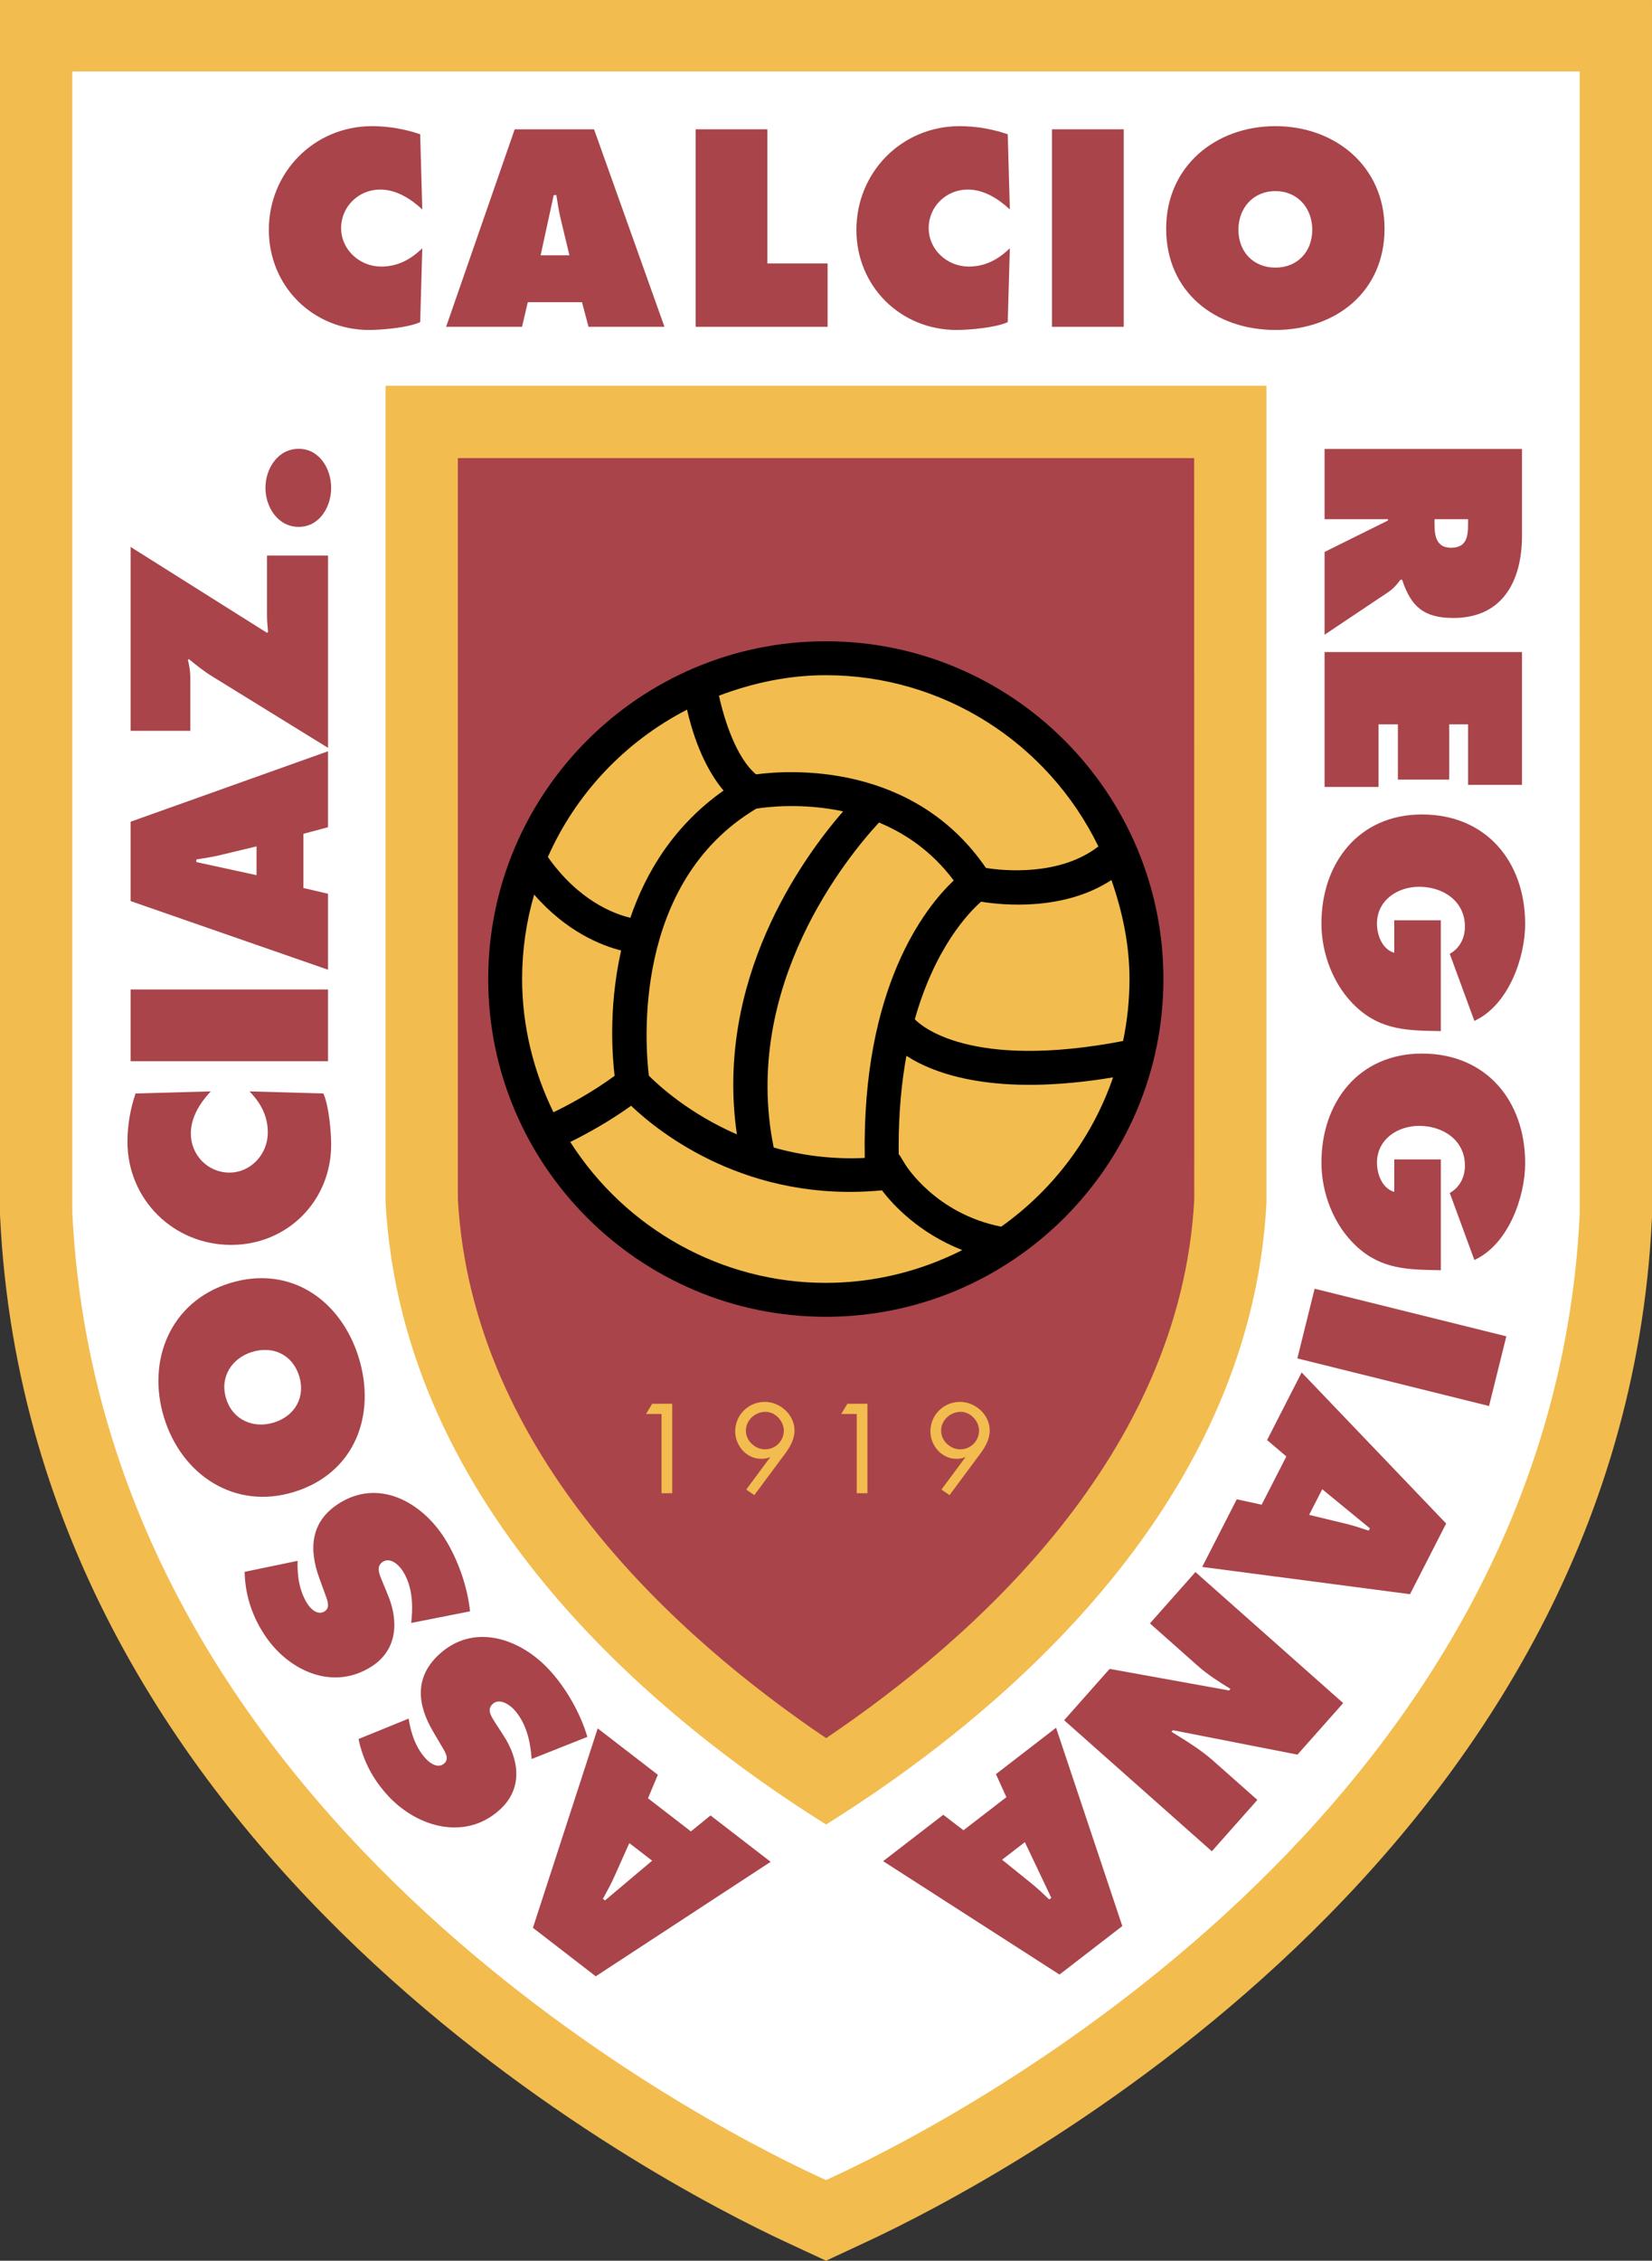 <svg xmlns="http://www.w3.org/2000/svg" xmlns:xlink="http://www.w3.org/1999/xlink" version="1.0" id="HQFL" x="0px" y="0px" width="308.679px" height="422.221px" viewBox="0 0 308.679 422.221" enable-background="new 0 0 308.679 422.221" xml:space="preserve">
<rect x="0" y="0" width="308.679" height="422.221" fill="#333333" stroke="none"/>
<path fill="#F2BC4F" d="M0,0v226.858l0.016,0.326C5.78,347.109,123.248,407.748,146.737,418.683l7.608,3.538l7.598-3.538  c23.494-10.932,141.017-71.535,146.72-191.074l0.016-0.318V0H0z"/>
<path fill="#FFFFFF" d="M13.507,13.349v213.026C18.9,338.552,130.185,395.917,152.438,406.282l1.902,0.88l1.898-0.88  c22.263-10.365,133.596-67.694,138.93-179.475l0.004-213.458H13.507z"/>
<path fill="#F2BC4F" d="M72.043,72.045c0,8.496,0,152.435,0,152.435c3.076,57.883,51.826,97.21,82.314,116.27  c30.49-19.029,79.242-58.261,82.281-116.065c0,0,0-141.28,0-152.64C228.32,72.045,80.362,72.045,72.043,72.045z"/>
<path fill="#A9444B" d="M85.553,85.555c0,22.354,0,137.416,0,138.387c2.633,47.793,41.439,82.198,68.81,100.68  c27.403-18.478,66.273-52.871,68.785-100.645c0,0-0.02-119.706-0.02-138.422C202.401,85.555,106.281,85.555,85.553,85.555z"/>
<path fill="#F2BC4F" d="M120.71,264.078l1.149-1.903h3.746v16.705h-1.995v-14.802H120.71z"/>
<path fill="#F2BC4F" d="M139.434,278.197l4.456-6.006l-0.043-0.047c-0.492,0.244-1.044,0.311-1.62,0.311  c-2.771,0-4.854-2.48-4.854-5.137c0-3.062,2.482-5.499,5.517-5.499c2.883,0,5.564,2.394,5.564,5.342  c0,1.658-0.841,3.102-1.816,4.411l-5.695,7.664L139.434,278.197z M146.458,267.183c0-1.776-1.596-3.505-3.414-3.505  c-1.991,0-3.675,1.6-3.675,3.505c0,1.994,1.814,3.499,3.545,3.499C145.04,270.682,146.458,268.999,146.458,267.183z"/>
<path fill="#F2BC4F" d="M157.183,264.078l1.156-1.903h3.742v16.705h-1.993v-14.802H157.183z"/>
<path fill="#F2BC4F" d="M175.909,278.197l4.457-6.006l-0.047-0.047c-0.487,0.244-1.038,0.311-1.619,0.311  c-2.768,0-4.851-2.48-4.851-5.137c0-3.062,2.484-5.499,5.52-5.499c2.88,0,5.562,2.394,5.562,5.342c0,1.658-0.841,3.102-1.82,4.411  l-5.691,7.664L175.909,278.197z M182.937,267.183c0-1.776-1.596-3.505-3.416-3.505c-1.993,0-3.675,1.6-3.675,3.505  c0,1.994,1.815,3.499,3.541,3.499C181.514,270.682,182.937,268.999,182.937,267.183z"/>
<path fill="#A9444B" d="M261.684,108.271h0.299c1.659,4.99,4.009,7.144,9.587,7.144c9.296,0,12.818-7.046,12.818-15.363V83.857  h-36.89v13.111h11.839v0.246l-11.839,5.873v15.459l11.989-8.022C260.56,109.788,261.149,108.956,261.684,108.271z M268.044,96.968  h6.265v1.03c0,2.297-0.346,4.304-3.18,4.304c-2.739,0-3.085-2.201-3.085-4.402V96.968z"/>
<polygon fill="#A9444B" points="257.58,135.284 261.196,135.284 261.196,145.605 270.787,145.605 270.787,135.284 274.309,135.284   274.309,146.584 284.387,146.584 284.387,121.78 247.498,121.78 247.498,146.976 257.58,146.976 "/>
<path fill="#A9444B" d="M253.468,188.12c4.702,4.355,9.736,4.355,15.754,4.454v-20.697h-8.706v6.069  c-2.252-0.637-3.23-3.327-3.23-5.432c0-4.354,3.816-6.898,7.88-6.898c4.45,0,8.557,2.644,8.557,7.437  c0,2.154-0.979,4.06-2.834,5.088l4.599,12.524c6.309-2.885,9.488-11.691,9.488-18.103c0-11.595-7.24-20.449-19.276-20.449  c-11.839,0-18.788,9.1-18.788,20.354C246.913,178.189,249.216,184.207,253.468,188.12z"/>
<path fill="#A9444B" d="M265.701,196.769c-11.839,0-18.788,9.1-18.788,20.353c0,5.723,2.303,11.741,6.556,15.652  c4.702,4.355,9.736,4.355,15.754,4.458v-20.699h-8.706v6.069c-2.252-0.637-3.23-3.325-3.23-5.432c0-4.356,3.816-6.899,7.88-6.899  c4.45,0,8.557,2.646,8.557,7.437c0,2.154-0.979,4.061-2.834,5.091l4.599,12.523c6.309-2.886,9.488-11.69,9.488-18.105  C284.977,205.623,277.736,196.769,265.701,196.769z"/>
<rect x="243.628" y="245.049" transform="matrix(-0.971 -0.241 0.241 -0.971 455.736 559.25)" fill="#A9444B" width="36.889" height="13.406"/>
<path fill="#A9444B" d="M236.756,268.952l3.604,3.058l-4.619,9.013l-4.65-1.006l-6.462,12.629l38.835,5.094l6.752-13.2l-27-28.218  L236.756,268.952z M247.062,278.134l8.903,7.304l-0.224,0.432c-1.501-0.495-3.05-1.015-4.623-1.375l-6.509-1.572L247.062,278.134z"/>
<path fill="#A9444B" d="M214.866,303.192l8.969,7.956c1.828,1.624,3.884,2.92,6.077,4.276l-0.255,0.295l-22.319-4.033l-8.505,9.591  l27.601,24.476l8.506-9.594l-8.278-7.335c-2.339-2.075-5.11-3.746-7.775-5.393l0.26-0.291l23.289,4.56l8.538-9.623l-27.605-24.477  L214.866,303.192z"/>
<path fill="#A9444B" d="M186.089,331.344l1.958,4.3l-8.019,6.183l-3.777-2.893l-11.238,8.663l32.955,21.178l11.737-9.056  l-12.378-37.042L186.089,331.344z M196.046,354.747c-1.152-1.093-2.331-2.221-3.597-3.219l-5.212-4.198l4.261-3.286l4.937,10.404  L196.046,354.747z"/>
<path fill="#A9444B" d="M129.099,342.042l-8.019-6.187l1.839-4.387l-11.236-8.667l-12.104,37.247l11.737,9.057l32.679-21.383  l-11.236-8.664L129.099,342.042z M113.044,354.932l-0.388-0.303c0.763-1.388,1.555-2.818,2.201-4.296l2.734-6.109l4.261,3.287  L113.044,354.932z"/>
<path fill="#A9444B" d="M102.503,311.726c-5.458-5.817-14.123-8.687-20.545-2.661c-4.567,4.284-3.966,9.359-1.01,14.367l1.576,2.68  c0.525,0.92,1.52,2.264,0.521,3.2c-1.107,1.038-2.598,0.09-3.402-0.766c-1.975-2.103-2.857-4.831-3.29-7.578l-9.363,3.816  c0.87,4.151,2.767,7.672,5.646,10.738c5.491,5.853,14.516,8.317,20.901,2.327c4.21-3.951,3.445-9.268,0.542-13.726l-1.486-2.295  c-0.658-1.062-1.757-2.445-0.544-3.584c1.213-1.136,3.046,0.031,3.951,0.99c2.107,2.252,2.977,5.393,3.262,8.412l0.075,0.873  l10.413-4.136C108.437,319.909,105.684,315.114,102.503,311.726z"/>
<path fill="#A9444B" d="M72.461,297.838l-1.042-2.527c-0.456-1.164-1.283-2.724,0.116-3.625c1.399-0.896,2.989,0.582,3.703,1.694  c1.667,2.591,1.951,5.841,1.68,8.863l-0.083,0.866l10.99-2.17c-0.476-4.639-2.315-9.854-4.827-13.766  c-4.308-6.709-12.31-11.107-19.721-6.348c-5.269,3.384-5.601,8.482-3.604,13.942l1.065,2.924c0.348,0.998,1.083,2.5-0.071,3.243  c-1.277,0.822-2.573-0.386-3.205-1.372c-1.561-2.429-1.932-5.271-1.857-8.054l-9.901,2.056c0.102,4.238,1.327,8.042,3.601,11.588  c4.335,6.752,12.763,10.817,20.131,6.084C74.295,308.117,74.51,302.748,72.461,297.838z"/>
<path fill="#A9444B" d="M54.962,278.637c11.312-3.495,15.388-14.331,12.067-25.082c-3.321-10.75-12.802-17.396-24.115-13.902  c-11.076,3.423-15.559,14.437-12.252,25.14C33.968,275.501,43.883,282.064,54.962,278.637z M42.254,261.212  c-1.256-4.068,1.095-7.559,4.835-8.714c4.021-1.242,7.615,0.614,8.814,4.497c1.199,3.876-0.721,7.441-4.742,8.687  C47.423,266.837,43.51,265.281,42.254,261.212z"/>
<path fill="#A9444B" d="M61.88,213.766c0-2.398-0.44-7.39-1.468-9.544l-13.796-0.389c2.103,2.152,3.425,4.598,3.425,7.68  c0,4.013-3.131,7.488-7.193,7.488c-4.011,0-7.191-3.278-7.191-7.291c0-3.035,1.712-5.725,3.716-7.877l-14.04,0.389  c-0.979,2.84-1.518,5.971-1.518,9.001c0,10.817,8.612,19.28,19.376,19.28C53.708,232.503,61.88,224.284,61.88,213.766z"/>
<rect x="24.405" y="184.796" fill="#A9444B" width="36.887" height="13.406"/>
<path fill="#A9444B" d="M61.292,166.923l-4.599-1.077v-10.125l4.599-1.225v-14.188l-36.887,13.16v14.824l36.887,12.82V166.923z   M47.936,163.451l-11.251-2.446v-0.487c1.564-0.246,3.18-0.492,4.745-0.883l6.507-1.564V163.451z"/>
<path fill="#A9444B" d="M35.559,126.463c0-1.126-0.197-2.152-0.44-3.18l0.147-0.197c1.466,1.173,2.836,2.301,4.451,3.28  l21.576,13.305v-35.911H49.894v11.155c0,1.028,0.096,2.105,0.197,3.131l-0.197,0.147l-25.488-16.047v34.344h11.153V126.463z"/>
<path fill="#A9444B" d="M55.815,98.404c3.864,0,6.065-3.718,6.065-7.289c0-3.573-2.201-7.292-6.065-7.292  c-3.917,0-6.215,3.719-6.215,7.292C49.601,94.686,51.898,98.404,55.815,98.404z"/>
<path fill="#A9444B" d="M71.027,35.402c3.033,0,5.723,1.711,7.877,3.718l-0.393-14.042c-2.838-0.979-5.966-1.517-9.001-1.517  c-10.813,0-19.276,8.612-19.276,19.376c0,10.517,8.217,18.688,18.737,18.688c2.397,0,7.388-0.44,9.54-1.468l0.393-13.797  c-2.154,2.103-4.601,3.426-7.682,3.426c-4.012,0-7.484-3.133-7.484-7.193C63.737,38.582,67.014,35.402,71.027,35.402z"/>
<path fill="#A9444B" d="M96.173,24.148l-12.818,36.89h14.188l1.077-4.599h10.125l1.225,4.599h14.188l-13.16-36.89H96.173z   M101.016,47.681l2.446-11.251h0.492c0.242,1.564,0.487,3.18,0.878,4.744l1.566,6.507H101.016z"/>
<polygon fill="#A9444B" points="143.386,24.148 129.981,24.148 129.981,61.038 154.64,61.038 154.64,49.198 143.386,49.198 "/>
<path fill="#A9444B" d="M180.814,35.402c3.034,0,5.723,1.711,7.876,3.718l-0.393-14.042c-2.838-0.979-5.967-1.517-9.001-1.517  c-10.809,0-19.276,8.612-19.276,19.376c0,10.517,8.219,18.688,18.741,18.688c2.394,0,7.382-0.44,9.536-1.468l0.393-13.797  c-2.153,2.103-4.599,3.426-7.68,3.426c-4.013,0-7.484-3.133-7.484-7.193C173.527,38.582,176.801,35.402,180.814,35.402z"/>
<rect x="196.569" y="24.148" fill="#A9444B" width="13.403" height="36.89"/>
<path fill="#A9444B" d="M238.304,23.561c-11.206,0-20.404,7.535-20.404,19.131c0,11.839,9.146,18.934,20.404,18.934  c11.25,0,20.4-7.095,20.4-18.934C258.705,31.096,249.506,23.561,238.304,23.561z M238.304,49.98c-4.064,0-6.902-2.887-6.902-7.095  c0-3.913,2.642-7.191,6.902-7.191c4.252,0,6.894,3.278,6.894,7.191C245.198,47.094,242.36,49.98,238.304,49.98z"/>
<path d="M91.224,182.847c0,34.783,28.297,63.081,63.079,63.081c34.785,0,63.084-28.298,63.084-63.081  c0-34.783-28.299-63.081-63.084-63.081C119.521,119.766,91.224,148.064,91.224,182.847z"/>
<path fill="#F2BC4F" d="M161.58,216.264c-6.32,0.299-12.015-0.529-17.012-1.942c-6.122-30.162,13.813-54.37,19.67-60.704  c4.968,2.062,9.925,5.422,13.966,10.821C172.882,169.479,161.025,184.338,161.58,216.264z"/>
<path fill="#F2BC4F" d="M137.689,211.864c-8.925-3.88-14.649-9.155-16.451-10.967c-0.685-5.666-3.157-36.021,20.077-49.873  c1.914-0.305,8.554-1.135,16.217,0.511C149.74,160.52,133.523,183.135,137.689,211.864z"/>
<path fill="#F2BC4F" d="M154.302,126.102c21.787,0,41.457,12.518,50.937,31.982c-7.224,5.592-17.755,4.552-21.014,4.02  c-13.564-19.775-36.631-18.323-42.954-17.48c-3.667-3.052-5.929-10.098-6.932-14.699  C140.724,127.515,147.39,126.102,154.302,126.102z"/>
<path fill="#F2BC4F" d="M128.375,132.531c1.761,7.711,4.569,12.454,6.825,15.117c-9.234,6.506-14.493,15.198-17.415,23.764  c-3.148-0.745-9.673-3.224-15.418-11.352C107.544,148.363,116.641,138.581,128.375,132.531z"/>
<path fill="#F2BC4F" d="M97.557,182.847c0-5.435,0.781-10.731,2.251-15.771c6.026,6.912,12.474,9.487,16.256,10.439  c-1.28,5.659-1.673,11.009-1.673,15.333c0,3.59,0.245,6.338,0.45,8.079c-4.269,3.136-8.688,5.479-11.429,6.806  C99.64,200.017,97.557,191.503,97.557,182.847z"/>
<path fill="#F2BC4F" d="M154.302,239.594c-19.434,0-37.363-10.051-47.754-26.316c2.854-1.399,7.108-3.706,11.373-6.758  c5.424,5.162,21.859,18.181,46.883,15.791c2.008,2.673,6.878,7.964,14.996,11.163C171.923,237.452,163.256,239.594,154.302,239.594z  "/>
<path fill="#F2BC4F" d="M187.17,229.032c-0.033,0.024-0.059,0.045-0.091,0.069c-12.187-2.405-17.75-11.32-17.986-11.711  l-1.077-1.761l-0.086,0.01c-0.01-0.491-0.017-0.978-0.017-1.457c0-6.441,0.553-12.076,1.45-16.998  c5.159,3.354,16.541,7.694,38.618,4.027C204.174,212.286,196.966,222.048,187.17,229.032z"/>
<path fill="#F2BC4F" d="M209.848,194.425c-28.646,5.49-37.816-2.909-38.916-4.059c3.783-13.397,10.053-19.913,12.382-21.961  c4.124,0.666,15.463,1.773,24.36-4.052c2.065,5.943,3.374,12.099,3.374,18.494C211.048,186.781,210.637,190.657,209.848,194.425z"/>
</svg>
